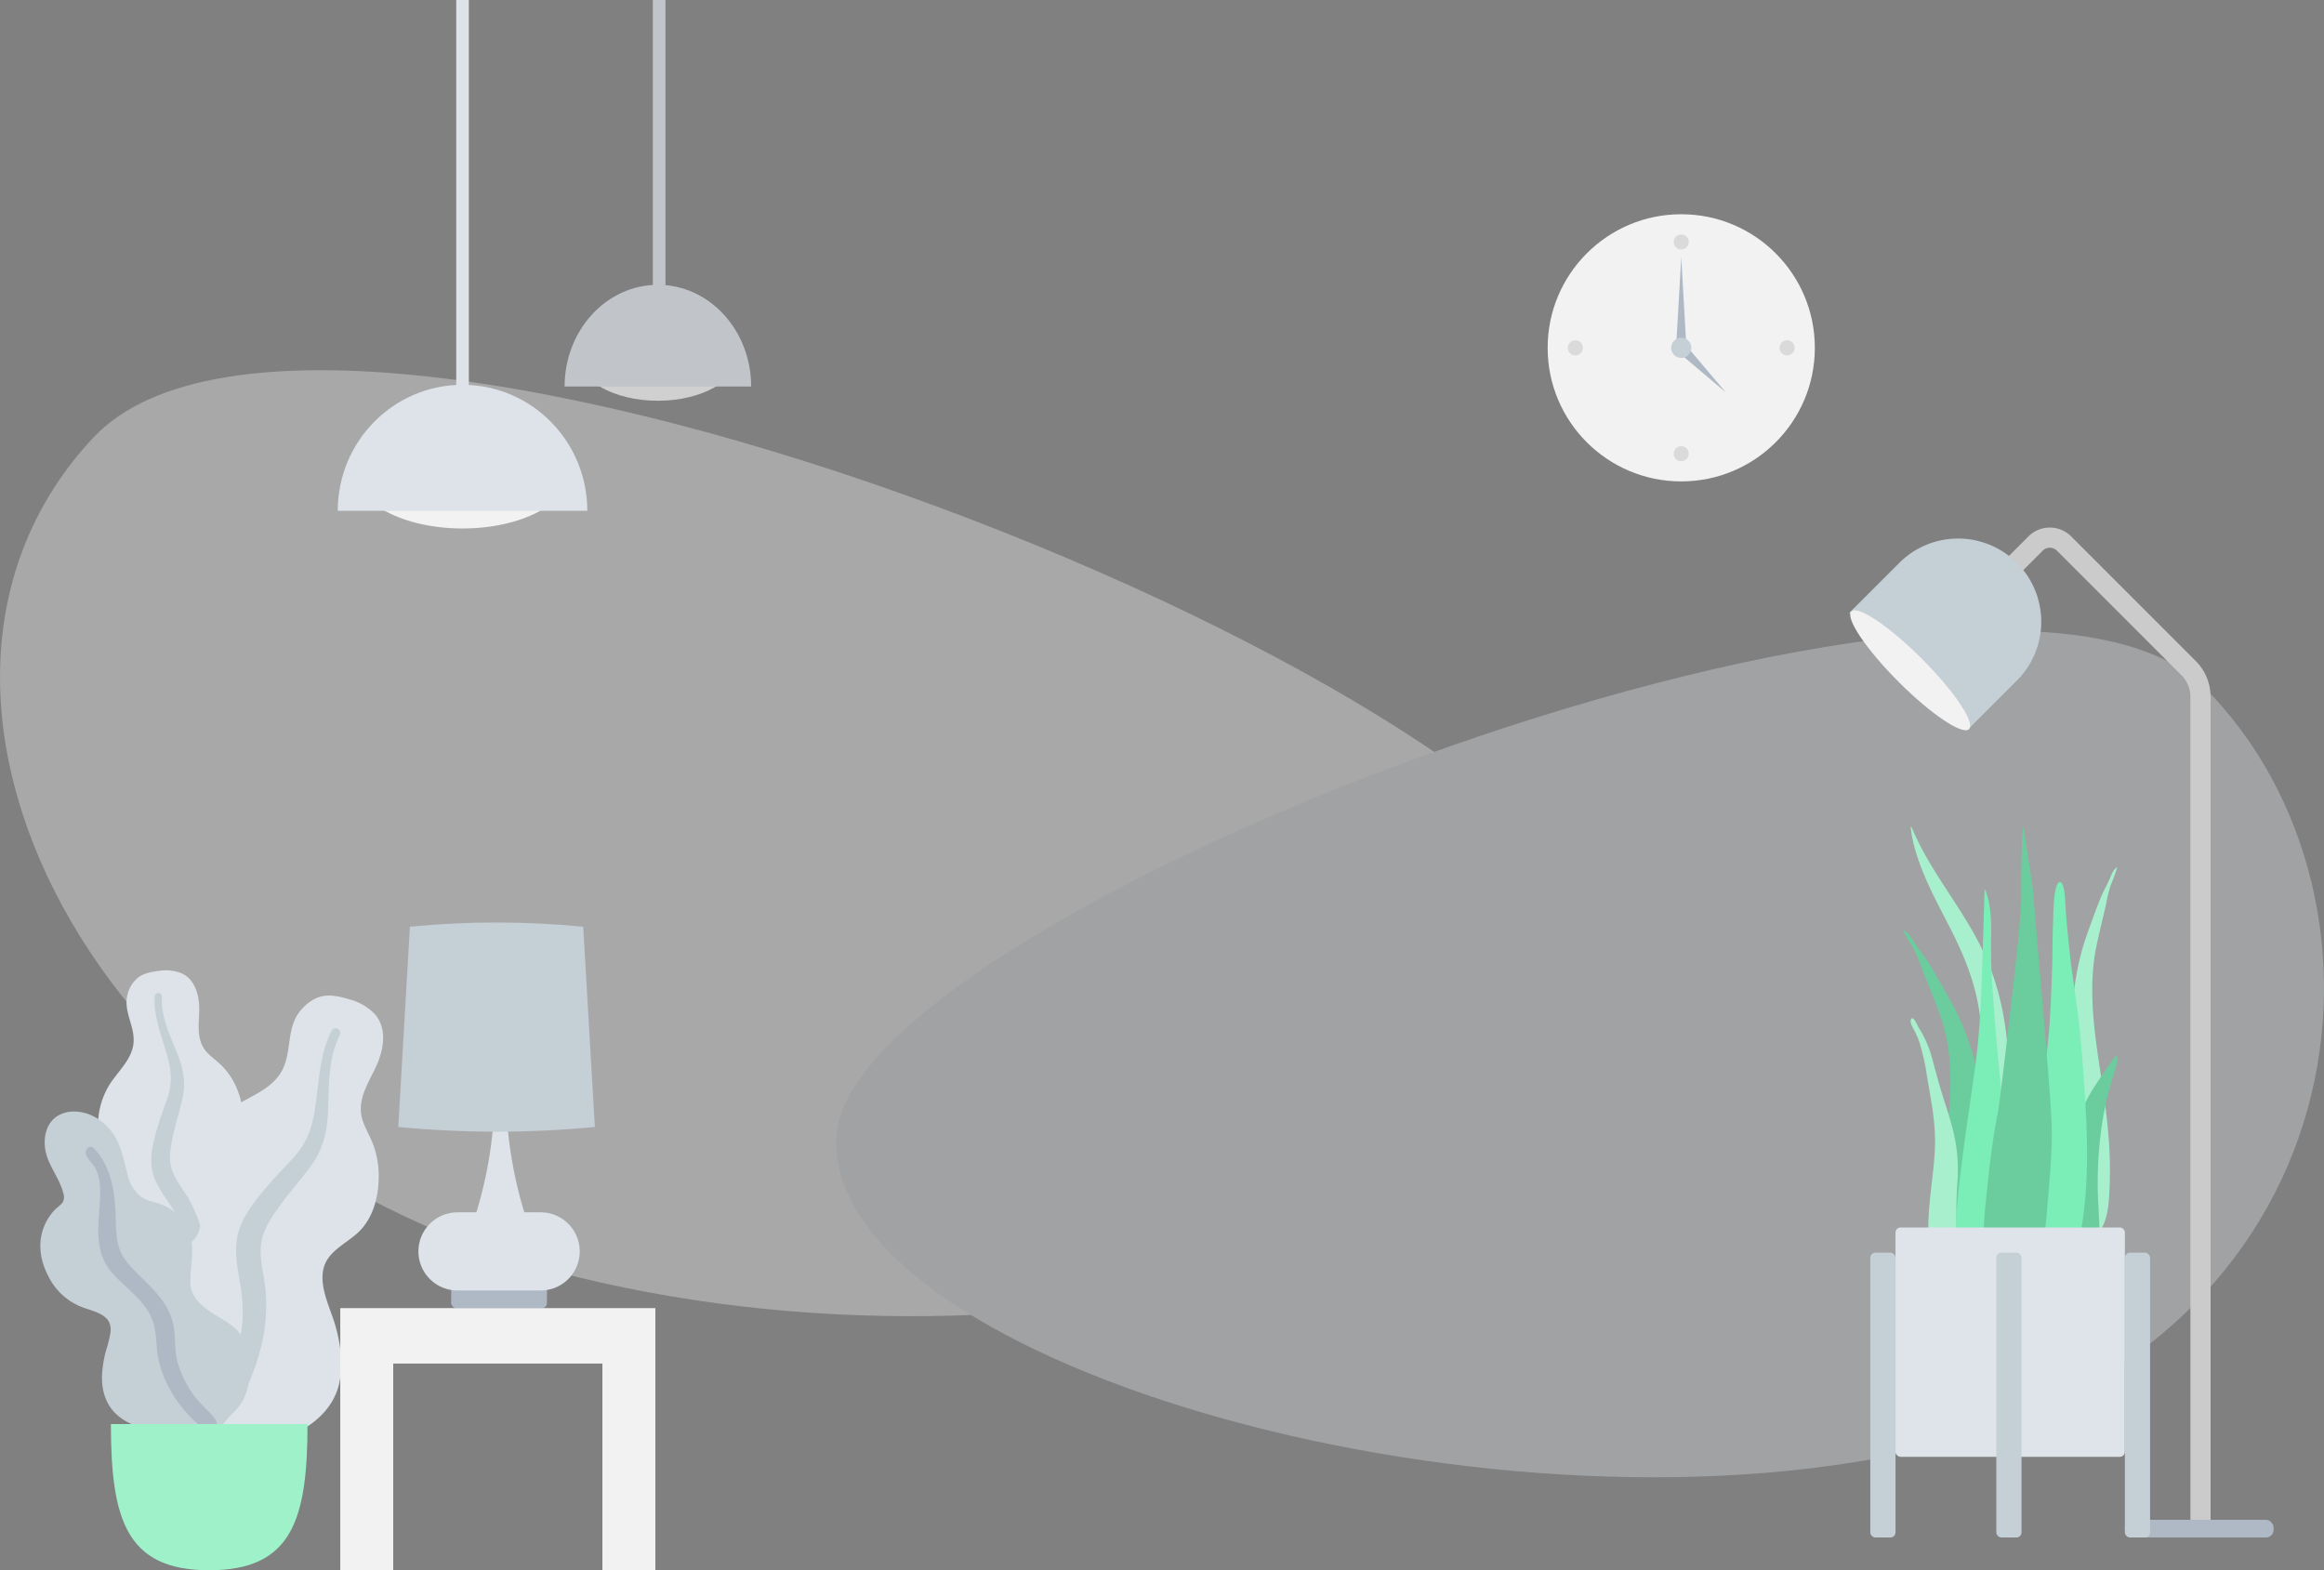 <svg xmlns="http://www.w3.org/2000/svg" width="922" height="623" viewBox="0 0 922 623">
  <rect x="0" y="0" width="922" height="623" fill="#808080" stroke="none"/>
  <g id="Home" transform="translate(109)">
    <g id="Clock" transform="translate(505 85)">
      <circle id="Clock-Frame" cx="53" cy="53" r="53" fill="#f2f2f2"/>
      <circle id="Time" cx="3" cy="3" r="3" transform="translate(50 8)" fill="rgba(0,0,0,0.1)"/>
      <circle id="Time-2" data-name="Time" cx="3" cy="3" r="3" transform="translate(8 50)" fill="rgba(0,0,0,0.1)"/>
      <circle id="Time-3" data-name="Time" cx="3" cy="3" r="3" transform="translate(92 50)" fill="rgba(0,0,0,0.1)"/>
      <circle id="Time-4" data-name="Time" cx="3" cy="3" r="3" transform="translate(50 92)" fill="rgba(0,0,0,0.1)"/>
      <path id="Hand" d="M53,17l2,35H51Z" fill="#afb9c5" fill-rule="evenodd"/>
      <path id="Hand-2" data-name="Hand" d="M62.213,50.213l2,24h-4Z" transform="translate(150.196 62.213) rotate(135)" fill="#afb9c5" fill-rule="evenodd"/>
      <circle id="Time-5" data-name="Time" cx="4" cy="4" r="4" transform="translate(49 49)" fill="#c5cfd6"/>
    </g>
    <g id="Background-Shape-2" transform="translate(-109 146.879)" opacity="0.346">
      <path id="Background-Shape" d="M.281,140.9C9.657,245.681,512.724,447.912,606.117,348.669s3.606-285.5-192.109-333.19S-9.1,36.127.281,140.9Z" transform="translate(643.224 375.327) rotate(180)" fill="#f2f2f2" fill-rule="evenodd"/>
      <path id="Background-Shape-2-2" data-name="Background-Shape" d="M244.2,275.152c8.4-89.012,459.025-260.816,542.682-176.5S849.361,360.3,674.046,400.813,235.8,364.164,244.2,275.152Z" transform="translate(87.811 27.351)" fill="#dde3e9" fill-rule="evenodd"/>
    </g>
    <g id="Hanging-Lamp" transform="translate(25)">
      <g id="Light" transform="translate(0 152.673)">
        <ellipse id="Hanging-Lamp-Light" cx="42.5" cy="22.5" rx="42.5" ry="22.5" transform="translate(7 12)" fill="#f2f2f2"/>
        <path id="Hanging-Lamp-2" data-name="Hanging-Lamp" d="M99,50C99,22.386,76.838,0,49.5,0S0,22.386,0,50" fill="#dde3e9" fill-rule="evenodd"/>
      </g>
      <rect id="Wire" width="5" height="160" transform="translate(47)" fill="#dde3e9"/>
    </g>
    <g id="Hanging-Lamp-3" data-name="Hanging-Lamp" transform="translate(115)" opacity="0.7">
      <g id="Light-2" data-name="Light" transform="translate(0 113)">
        <ellipse id="Hanging-Lamp-Light-2" data-name="Hanging-Lamp-Light" cx="31.768" cy="18.158" rx="31.768" ry="18.158" transform="translate(5.232 9.684)" fill="#f2f2f2"/>
        <path id="Hanging-Lamp-4" data-name="Hanging-Lamp" d="M74,40.351C74,18.066,57.435,0,37,0S0,18.066,0,40.351" fill="#dde3e9" fill-rule="evenodd"/>
      </g>
      <rect id="Wire-2" data-name="Wire" width="5" height="136" transform="translate(35)" fill="#dde3e9"/>
    </g>
    <g id="Lamp" transform="translate(620 198)">
      <path id="Body" d="M60,36.236l18.568-18.58a8,8,0,0,1,11.314,0l0,0,49.432,49.457A16,16,0,0,1,144,78.424V406" fill="none" stroke="#cbcbcb" stroke-width="8" fill-rule="evenodd"/>
      <rect id="Lamp-Base" width="59" height="7" rx="3" transform="translate(114 405)" fill="#afb9c5"/>
      <g id="Lamp-Top" transform="translate(48.79 1) rotate(45)">
        <path id="Lamp-2" data-name="Lamp" d="M33.03,1.384h0a33,33,0,0,1,33,33v28H.03v-28A33,33,0,0,1,33.03,1.384Z" fill="#c5cfd6" fill-rule="evenodd"/>
        <ellipse id="Lamp-3" data-name="Lamp" cx="33" cy="6.5" rx="33" ry="6.5" transform="translate(0.209 54.945)" fill="#f2f2f2"/>
      </g>
    </g>
    <g id="Big-Leaf-Plant" transform="translate(-93 384)">
      <g id="Big-Ass-Leaf" transform="translate(22)">
        <path id="leaf" d="M25.258,1.173a16.915,16.915,0,0,1,8.586.9c5.665,2.4,7.275,9.1,7.2,14.536-.084,5.854-1.327,12.249,3.124,16.966,2.046,2.169,4.591,3.828,6.6,6.037a28.535,28.535,0,0,1,5.078,7.96c2.29,5.326,3.414,11.59,1.32,17.178-1.844,4.919-6.483,9.359-5.48,14.953C52.729,85.543,58.612,90,62.29,94.351c4.163,4.919,8,11.205,8.625,17.655.6,6.182-2.087,12.434-6.217,17.107C56.448,138.451,44.045,143.028,31.54,143c-5.31-.012-11.321-.252-15.9-3.1a8.767,8.767,0,0,1-3.005-3.247,10.583,10.583,0,0,0-2.906-2.909,17.249,17.249,0,0,1-5.535-7.392c-4.538-11.233-.911-25.129,5.441-35.1,1.505-2.363,2.737-4.637,2.006-7.454-.763-2.94-2.638-5.592-4.3-8.12a65.318,65.318,0,0,1-4.792-7.582A17.2,17.2,0,0,1,1.066,59.2,30.237,30.237,0,0,1,7.578,43.336C11,38.83,15.022,34.519,15.031,28.615c.01-6.257-4.173-11.824-2.391-18.186a12.123,12.123,0,0,1,4.609-6.916C19.539,2,22.564,1.5,25.258,1.173Z" fill="#dde3e9" fill-rule="evenodd"/>
        <path id="middle-thing" d="M23.386,11.176a1.442,1.442,0,0,1,1.835-1.125c1.033.289,1.013,1.254.986,2.114a28.408,28.408,0,0,0,.934,7.776c1.32,5.332,3.761,10.245,5.694,15.366s2.839,10.4,1.705,15.816C33.473,56.23,31.795,61.2,30.7,66.315c-.964,4.506-1.989,9.257-.522,13.751,1.412,4.326,4.534,7.849,6.783,11.758a55.438,55.438,0,0,1,6.995,26.31,49.2,49.2,0,0,1-.983,12.828c-.573,2.423-1.343,5.7-3.419,7.37-.957.772-2.595,1.038-3.4-.1-.757-1.071-.093-2.73.147-3.872a58.7,58.7,0,0,0,1-15.015,54.219,54.219,0,0,0-2.346-14.36,48.6,48.6,0,0,0-6.117-11.95c-2.588-3.842-5.278-7.691-6.347-12.243-1.086-4.623-.2-9.327.976-13.862,1.248-4.8,2.883-9.456,4.573-14.122A24.779,24.779,0,0,0,29.363,39.2C27.567,29.794,22.76,20.968,23.386,11.176Z" fill="#c5cfd6" fill-rule="evenodd"/>
      </g>
      <g id="Big-Ass-Leaf-2" data-name="Big-Ass-Leaf" transform="translate(32 11)">
        <path id="leaf-2" data-name="leaf" d="M90.892,1.582a21.494,21.494,0,0,1,9.593,5.536c5.373,5.791,3.724,14.543.758,20.935-3.193,6.88-8.031,13.8-5.3,21.69,1.254,3.629,3.362,6.916,4.55,10.573a36.854,36.854,0,0,1,1.749,12.056c-.129,7.49-2.121,15.483-7.531,21-4.763,4.859-12.551,7.7-14.332,14.833-1.858,7.445,2.684,15.782,4.7,22.835,2.283,7.983,3.455,17.412.784,25.368-2.559,7.625-9.02,13.619-16.334,17-14.613,6.75-31.579,5.711-46.232-.828-6.221-2.777-13.145-6.187-17.011-11.945a11.267,11.267,0,0,1-1.809-5.4A13.593,13.593,0,0,0,2.6,150.278,22.239,22.239,0,0,1,.02,138.656c.615-15.645,12.214-30.192,24.936-38.684,3.015-2.012,5.662-4.06,6.293-7.772.659-3.874-.139-7.986-.748-11.839-.6-3.807-1.537-7.6-1.612-11.459a22.445,22.445,0,0,1,2.959-11.283c3.6-6.647,9.379-11.689,16.021-15.372,6.4-3.547,13.392-6.555,16.523-13.532,3.319-7.4,1.355-16.154,6.808-22.751C73.458,3.233,76.625.807,80.262.182,83.749-.417,87.558.57,90.892,1.582Z" fill="#dde3e9" fill-rule="evenodd"/>
        <path id="middle-thing-2" data-name="middle-thing" d="M83.651,13.811a1.838,1.838,0,0,1,2.735-.37c1.057.883.528,2.016.046,3.02a37.221,37.221,0,0,0-2.98,9.7c-1.248,7.006-.968,14.1-1.389,21.182s-2.128,13.805-6.289,19.624c-3.923,5.486-8.49,10.5-12.446,15.977-3.487,4.831-7.174,9.92-7.812,16.012-.614,5.863,1.191,11.672,1.773,17.48,1.2,12.023-1.084,23.737-5.6,34.823a64.271,64.271,0,0,1-7.867,14.676c-1.939,2.57-4.554,6.044-7.858,6.936-1.524.412-3.578-.13-3.922-1.9-.323-1.666,1.321-3.282,2.2-4.509A76.705,76.705,0,0,0,43.275,149.2a71.029,71.029,0,0,0,4.778-18.235,63.55,63.55,0,0,0-.895-17.357c-1.014-5.905-2.143-11.875-1.009-17.825,1.151-6.044,4.647-11.153,8.4-15.9,3.971-5.026,8.323-9.687,12.743-14.327a32.356,32.356,0,0,0,8.673-15.424C78.79,38.049,77.791,25.078,83.651,13.811Z" fill="#c5cfd6" fill-rule="evenodd"/>
      </g>
      <g id="Big-Ass-Leaf-3" data-name="Big-Ass-Leaf" transform="translate(0 57)">
        <path id="leaf-3" data-name="leaf" d="M13.306,0C19.2,0,24.382,3.124,27.953,7.558c4.18,5.19,5.024,11.528,6.721,17.714A15.813,15.813,0,0,0,39.517,33.5c2.315,1.9,5.255,2.283,8.026,3.212A18.73,18.73,0,0,1,59.321,48.5c2.155,6.659-.128,13.374.265,20.122.361,6.2,6.471,10.064,11.387,13.035,4.848,2.93,9.215,5.672,10.675,11.379,1.548,6.053,2.068,12.809-.077,18.788-3.57,9.956-14.019,14.34-24.116,15.019-9.163.617-20.684-.351-27.565-7-4.118-3.98-5.609-9.547-5.424-15.085a45.917,45.917,0,0,1,1.679-10.184,45.941,45.941,0,0,0,1.71-7.145c.64-6.484-5.354-7.73-10.455-9.51A24.881,24.881,0,0,1,3.224,65.425C.285,59.882-.948,53.658.814,47.554A20.864,20.864,0,0,1,5.559,39.2c.974-1.059,2.348-1.942,3.227-3.054a4.12,4.12,0,0,0,.359-3.6C7.837,26.931,3.762,22.278,2.3,16.669.989,11.605,1.767,5.3,6.4,2.038A12.089,12.089,0,0,1,13.306,0Z" fill="#c5cfd6" fill-rule="evenodd"/>
        <path id="middle-thing-3" data-name="middle-thing" d="M21.338,14.641c6.247,6.655,7.945,15.684,8.444,24.435.279,4.907-.011,10.083,1.43,14.843,1.234,4.074,4.125,7.188,7.106,10.131,6,5.925,12.693,11.948,14.448,20.523,1.03,5.032.335,10.23,1.758,15.207a41.825,41.825,0,0,0,6.343,12.788c2.231,3.077,5.138,5.432,7.576,8.3.744.876,1.81,2.164,1.5,3.4-.359,1.447-2.2,1.9-3.511,1.678-3.049-.53-5.616-3.442-7.61-5.559a47.854,47.854,0,0,1-7.407-10.159,42.7,42.7,0,0,1-4.8-13.2c-.8-4.827-.4-9.858-2.223-14.491-3.067-7.8-10.5-12.4-15.883-18.471-6.7-7.57-5.7-16.993-5.015-26.305.377-5.118.752-10.9-1.834-15.569-.987-1.784-3.188-3.447-3.612-5.474C17.658,14.858,19.78,12.981,21.338,14.641Z" fill="#afb9c5" fill-rule="evenodd"/>
      </g>
      <path id="Base" d="M28,181c0,38.058,6.211,58,39,58s39-19.942,39-58Z" fill="#9ef1c9" fill-rule="evenodd"/>
    </g>
    <g id="Table" transform="translate(26 366)">
      <g id="Lamp-4" data-name="Lamp" transform="translate(23)">
        <rect id="Lamp-Base-2" data-name="Lamp-Base" width="38" height="9" rx="2" transform="translate(21 144)" fill="#afb9c5"/>
        <path id="Lamp-Body" d="M31,115a167.692,167.692,0,0,0,7.217-44h4.566A167.692,167.692,0,0,0,50,115h6.5a15.5,15.5,0,0,1,0,31h-33a15.5,15.5,0,0,1,0-31Z" fill="#dde3e9" fill-rule="evenodd"/>
        <path id="Shade" d="M4.622,1.679Q21.811,0,39,0T73.378,1.679L78,81.133Q58.5,83,39,83T0,81.133Z" fill="#c5cfd6" fill-rule="evenodd"/>
      </g>
      <path id="Trazado_1" data-name="Trazado 1" d="M21,153H125V257H104V175H21v82H0V153Z" fill="#f2f2f2" fill-rule="evenodd"/>
    </g>
    <g id="Plant" transform="translate(633 328)">
      <g id="Succulents" transform="translate(13)">
        <path id="Thi-Succs_" data-name="Thi-Succs!" d="M3.381.208C12.214,21.2,27.229,35.78,35.182,57.6c4.716,12.943,6.682,27.015,6.8,41.427.065,7.828-.071,15.662-.108,23.49-.036,7.634-.243,15.219-.891,22.8-.651,7.625-1.38,15.16-1.7,22.832-.25,5.978-.365,12.932-2.391,18.385-1.611,4.337-5.707,4.972-6.794-.288a42.041,42.041,0,0,1-.461-9.193c.086-3.855.31-7.7.424-11.559.46-15.468-.136-30.938.175-46.412.3-15.119,2.248-30.221.1-45.239-1.776-12.4-6.287-23.051-11.471-33.26C13.874,30.771,8.445,21.187,5.075,10.014A53.841,53.841,0,0,1,3,.03Q3.235-.079,3.381.208Z" fill="#a8efcd" fill-rule="evenodd"/>
        <path id="Thi-Succs_2" data-name="Thi-Succs!" d="M.974,41.617C2.723,42.88,3.7,44.728,4.882,46.55c1.47,2.267,3.2,4.313,4.668,6.581C12.615,57.86,15.308,62.879,18.1,67.8a96.066,96.066,0,0,1,11.326,30.1c2.067,11.2,2.625,22.753,3.492,34.117.92,12.044,1.846,24.176,1.968,36.267.055,5.417.347,11.167-.3,16.546-.4,3.348-1.916,6.2-5.323,6.175-7.236-.058-10.634-8.073-12.053-14.646-2.089-9.68-2.506-19.961-2.175-29.86.4-11.936,2.471-23.692,3.368-35.582.95-12.587.413-24.952-3.914-36.8-2.186-5.989-4.724-11.835-7-17.784a57.491,57.491,0,0,0-3.075-7.494C2.951,46.208,1.142,43.826,0,41Z" fill="#6bcd9e" fill-rule="evenodd"/>
        <path id="Thi-Succs_3" data-name="Thi-Succs!" d="M84.334,16.518,85,16a66.168,66.168,0,0,1-2.676,7.341,59.9,59.9,0,0,0-1.729,7.136c-1.255,5.681-2.7,11.234-3.889,16.963-2.346,11.337-1.9,23.55-.364,36.128,1.453,11.881,3.751,23.745,4.845,35.624a163.547,163.547,0,0,1,.432,29.409c-.588,6.383-2.517,14.005-7.771,13.361-2.474-.3-3.764-3.281-4.284-6.642-.835-5.4-1.01-11.074-1.335-16.442-.726-11.982-.871-23.927-1.015-35.786-.136-11.188-.51-22.6.238-33.5a102.688,102.688,0,0,1,6.2-28.758c1.7-4.61,3.317-9.328,5.225-13.721.915-2.107,2.033-3.97,2.949-6.075C82.563,19.339,83.148,17.6,84.334,16.518Z" fill="#a8efcd" fill-rule="evenodd"/>
        <path id="Thi-Succs_4" data-name="Thi-Succs!" d="M3.209,76.3c.957-1.607,3.063,3.692,3.384,4.358q-.2-.5-.409-.993A44.093,44.093,0,0,1,10.9,89.734c1.069,3.585,1.987,7.242,2.99,10.853,1.882,6.774,4.31,13.356,6.016,20.191a65.7,65.7,0,0,1,1.678,20.1,171.682,171.682,0,0,0-.186,21.587c.233,3.418,1.344,6.6,2.1,9.892s1.362,6.632,2.263,9.885c.207-.424.233.993.233,1.1a6.832,6.832,0,0,1-.381,2.265,6.1,6.1,0,0,1-3.841,4.212c-3.456.987-6.666-2.157-7.78-5.477A90.86,90.86,0,0,1,10.755,169.3,70.881,70.881,0,0,1,10.1,155.44c.409-9.179,2.07-18.238,2.519-27.414.489-9.99-1.49-19.377-3.147-29.1A84.98,84.98,0,0,0,6.356,85.134a38.759,38.759,0,0,0-2.309-5.072C3.558,79.112,2.569,77.418,3.209,76.3Z" fill="#a8efcd" fill-rule="evenodd"/>
        <path id="Thi-Succs_5" data-name="Thi-Succs!" d="M31.252,60.7c-.4,11.445-1.08,22.8-2.606,34.127C27.089,106.38,25.3,117.9,23.8,129.463c-1.459,11.259-2.987,22.705-2.784,34.122.15,8.408-1.244,22.634,8.095,26.784,9.459,4.2,11.488-13.746,12.109-19.67,1.19-11.366.8-22.852.227-34.28-.593-11.73-1.583-23.4-2.81-35.085-1.363-12.981-2.432-26.021-3.29-39.038-.425-6.439-.529-12.867-.412-19.308.111-6.077-.12-12.218-2.281-17.988l-.339.246" fill="#7bedb6" fill-rule="evenodd"/>
        <path id="Thi-Succs_6" data-name="Thi-Succs!" d="M80.083,96.955c-1.7,2.478-3.416,4.932-5.022,7.557-2.874,4.7-5.474,9.92-6.256,16.635-1.636,14.053-.324,29.232-.007,43.716.065,2.959-.31,5.83.857,8.647,1.058,2.554,3.035,4.5,4.92,4.49,4.035-.023,3.42-9.9,3.426-14.254.012-7.623-.843-15.324-.769-22.94a159.266,159.266,0,0,1,1.626-22.278,128.363,128.363,0,0,1,4.87-20.718c.3-.9,2.429-7.872.415-6.671" fill="#6bcd9e" fill-rule="evenodd"/>
        <path id="Thi-Succs_7" data-name="Thi-Succs!" d="M62.262,22c-2.653,0-2.637,13.226-2.717,14.925-.288,6.131-.221,12.263-.4,18.395-.4,13.381-.889,26.88-2.9,40.107-1.082,7.121-2.337,14.21-3.686,21.276-1.353,7.087-3.17,14.165-4.06,21.342-.855,6.9-.372,13.933-.255,20.866a182.661,182.661,0,0,0,1.242,20.878c.225,1.706.49,3.407.773,5.1a40.444,40.444,0,0,0,.5,4.51c.639,2.151,3.379,2.855,5.224,2.519,4.993-.911,8.181-7.18,9.887-11.76,2.178-5.849,3.334-12.193,4.474-18.356a160.442,160.442,0,0,0,2.4-21.181c.722-14.448-.2-28.911-1.24-43.313-.576-8.009-1.241-15.984-2.258-23.943-1.013-7.926-2.313-15.816-3.16-23.765-.615-5.777-1.221-11.561-1.619-17.36-.1-1.383-.175-10.241-2.2-10.241" fill="#7bedb6" fill-rule="evenodd"/>
        <path id="Thi-Succs_8" data-name="Thi-Succs!" d="M58.941,118.139c-.432-13.886-6.014-74.88-7.284-91.672-.318-4.2-3.375-21.7-3.772-26.467-1.075,1.347-.983,22.309-.972,27.126.013,4.765-.578,9.45-.882,14.189-.31,4.836-7.458,67.285-8.386,71.932-1.846,9.244-3.081,18.729-4.034,28.181-.928,9.211-2.371,18.93-1.129,28.19a28.3,28.3,0,0,0,1.473,6.188c.795,2.116,1.339,4.073,1.977,6.287,1.026,3.566,2.883,6.7,5.736,8.169,5.849,3.019,8.99-3.815,10.583-9.765a159.225,159.225,0,0,0,4.94-29.138c.847-11.041,2.1-22.1,1.75-33.22" fill="#6bcd9e" fill-rule="evenodd"/>
      </g>
      <g id="Planter" transform="translate(0 159)">
        <rect id="Vase" width="91" height="91" rx="2" transform="translate(10)" fill="#dfe4ea"/>
        <rect id="Leg" width="10" height="113" rx="2" transform="translate(0 10)" fill="#c5cfd6"/>
        <rect id="Leg-2" data-name="Leg" width="10" height="113" rx="2" transform="translate(50 10)" fill="#c5cfd6"/>
        <rect id="Leg-3" data-name="Leg" width="10" height="113" rx="2" transform="translate(101 10)" fill="#c5cfd6"/>
      </g>
    </g>
  </g>
</svg>
